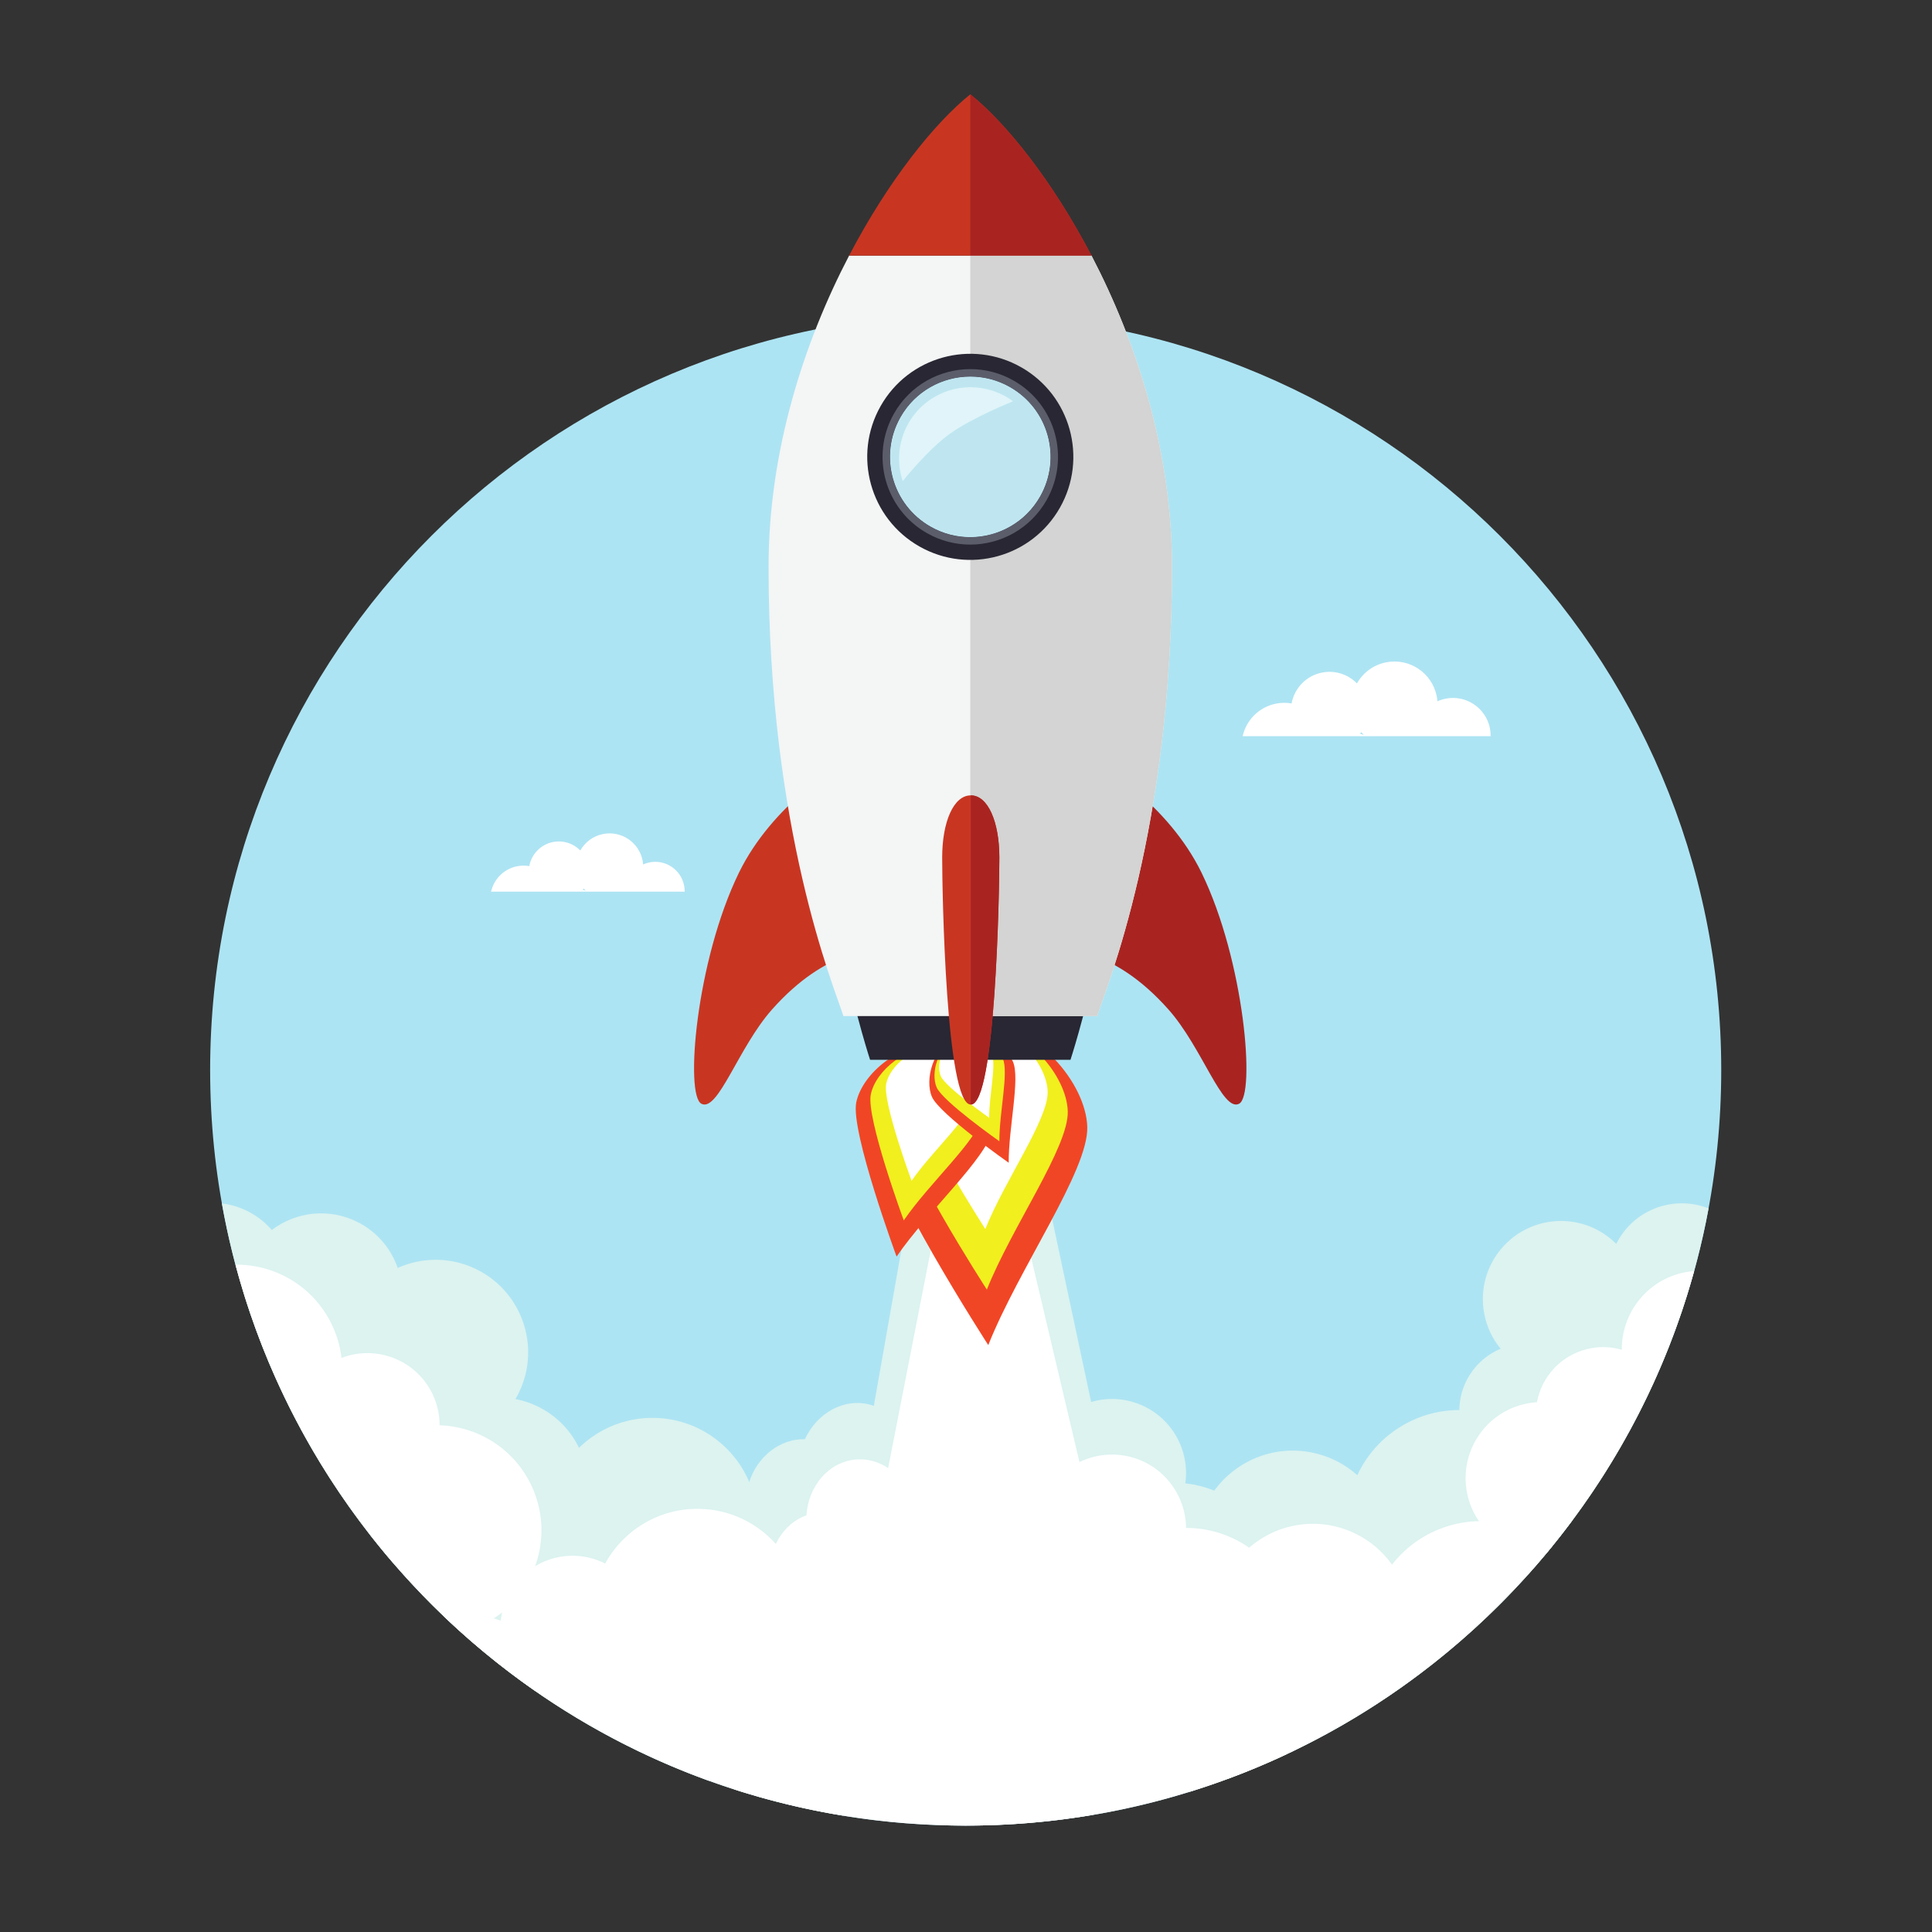 <?xml version="1.0" encoding="UTF-8" standalone="no"?>
<!-- Created with Inkscape (http://www.inkscape.org/) -->

<svg
   version="1.1"
   id="svg2"
   xml:space="preserve"
   width="793.707"
   height="793.707"
   viewBox="0 0 793.707 793.707"
   sodipodi:docname="envio-38.eps"
   xmlns:inkscape="http://www.inkscape.org/namespaces/inkscape"
   xmlns:sodipodi="http://sodipodi.sourceforge.net/DTD/sodipodi-0.dtd"
   xmlns="http://www.w3.org/2000/svg"
   xmlns:svg="http://www.w3.org/2000/svg"><rect x="0" y="0" width="793.707" height="793.707" fill="#333333" stroke="none"/><defs
     id="defs6" /><sodipodi:namedview
     id="namedview4"
     pagecolor="#ffffff"
     bordercolor="#666666"
     borderopacity="1.0"
     inkscape:pageshadow="2"
     inkscape:pageopacity="0.0"
     inkscape:pagecheckerboard="0" /><g
     id="g8"
     inkscape:groupmode="layer"
     inkscape:label="ink_ext_XXXXXX"
     transform="matrix(1.333,0,0,-1.333,0,793.707)"><g
       id="g10"
       transform="scale(0.1)"><path
         d="M 2976.13,4985.05 C 1690.16,4985.05 647.637,3942.51 647.637,2656.52 647.637,1370.5 1690.16,327.941 2976.13,327.941 c 1286.06,0 2328.6,1042.559 2328.6,2328.579 0,1285.99 -1042.54,2328.53 -2328.6,2328.53"
         style="fill:#ade4f3;fill-opacity:1;fill-rule:nonzero;stroke:none"
         id="path12" /><path
         d="m 4845.14,1267.45 c -2.64,159.87 -116,301.88 -279.2,334.46 -160.31,32.03 -316.82,-52 -382.8,-193.99 -38.41,34.22 -86.13,59.05 -140.27,69.87 -118.24,23.59 -234.04,-26.04 -300.6,-117.56 -19.22,7.73 -39.38,13.88 -60.39,18.1 -183.01,36.51 -360.98,-82.2 -397.5,-265.15 -36.51,-183.032 82.18,-360.961 265.21,-397.5 62.87,-12.559 125.2,-6.782 181.33,13.652 -0.28,-1.273 -0.59,-2.523 -0.84,-3.812 -18.36,-91.969 4.22,-182.598 55.12,-253.09 426.01,157.871 793.26,436.761 1059.94,795.02"
         style="fill:#dcf3f0;fill-opacity:1;fill-rule:nonzero;stroke:none"
         id="path14" /><path
         d="m 1098.79,1616.83 c -0.1,8.08 -0.61,16.19 -1.43,24.24 4.22,-7.23 8.87,-14.12 13.75,-20.92 -4.2,-1 -8.3,-2.11 -12.32,-3.32 z m 310.08,-486.37 c 133.9,-70.99 299.96,-19.94 370.92,113.91 70.91,133.88 19.92,299.96 -113.95,370.92 -24.94,13.2 -50.94,22.18 -77.29,27.18 2,3.46 4.07,7.01 5.96,10.59 73.79,139.16 20.69,311.74 -118.42,385.47 -80.86,42.85 -172.91,42.81 -250.41,8.1 -19.94,57.68 -60.95,108.25 -119.12,139.07 -89.02,47.18 -193.669,35.13 -268.943,-22.19 -19.023,22.01 -42.344,41.01 -69.57,55.47 -27.051,14.29 -55.567,22.91 -84.219,26.38 74.707,-419.31 261.66,-799.74 528.652,-1109.2 43.36,7.72 84.47,26.74 118.42,55.94 21.44,-24.49 47.54,-45.56 77.97,-61.64"
         style="fill:#dcf3f0;fill-opacity:1;fill-rule:nonzero;stroke:none"
         id="path16" /><path
         d="m 2869.73,2621.93 -302.91,-1715.2 938.77,56.641 -357.23,1676.519 -278.63,-17.96"
         style="fill:#dcf3f0;fill-opacity:1;fill-rule:nonzero;stroke:none"
         id="path18" /><path
         d="m 3672.7,1071.13 c 27.09,74.59 -6.33,156.38 -75.08,191.75 18.65,20.96 33.77,45.71 43.94,73.69 43.03,118.46 -18.1,249.34 -136.54,292.39 -118.42,43.01 -249.34,-18.11 -292.36,-136.55 -4.79,-13.22 -8.23,-26.58 -10.53,-39.94 -9.94,5.3 -20.37,9.98 -31.27,13.97 -126.35,45.88 -266,-19.32 -311.9,-145.69 -39.14,-107.71 2.54,-225.02 93.95,-285.74 -27.79,-22.99 -50.04,-53.459 -63.24,-89.799 -28.87,-79.461 -6.72,-164.941 49.67,-220.762 -7.39,-12.5 -13.81,-25.789 -18.93,-39.929 -44.67,-122.93 18.79,-258.801 141.72,-303.45 122.93,-44.672 258.77,18.789 303.44,141.7 15.35,42.261 17.95,86.05 9.7,127.121 l 2.56,-0.969 c 117.89,-42.852 248.21,18.008 291.06,135.918 28.61,78.75 10.93,162.98 -39.07,223.04 18.72,16.64 33.72,38.03 42.88,63.25"
         style="fill:#dcf3f0;fill-opacity:1;fill-rule:nonzero;stroke:none"
         id="path20" /><path
         d="m 5002.64,2155.58 c -8.34,-11.13 -15.45,-22.78 -21.49,-34.79 -7.87,7.91 -16.36,15.37 -25.56,22.25 -106.35,79.88 -257.35,58.46 -337.23,-47.87 -68.11,-90.69 -62.48,-213.77 6.5,-297.6 -32.93,-13.73 -62.77,-36.15 -85.76,-66.76 -50.23,-66.85 -53.92,-154.18 -16.66,-223.26 -10.6,-9.71 -20.51,-20.45 -29.43,-32.34 -77.74,-103.46 -56.86,-250.37 46.6,-328.11 50.7,-38.08 111.82,-52.44 170.14,-45.06 279.7,311.74 476.54,699.28 555.89,1128.11 -92.12,36.21 -200.64,8.44 -263,-74.57"
         style="fill:#dcf3f0;fill-opacity:1;fill-rule:nonzero;stroke:none"
         id="path22" /><path
         d="m 2764.57,1336.67 c 11.5,17.01 20.8,36.13 27.15,57.11 30.39,100.16 -16.93,203.17 -105.74,230.1 -80.34,24.39 -167.11,-21.91 -205.39,-105.16 -74.75,2.33 -147.35,-51.95 -172.76,-135.56 -20.62,-68.05 -4.49,-137.37 36.37,-182.19 -36.39,-13.85 -67.29,-46.15 -80.41,-89.47 -21.21,-69.77 11.78,-141.551 73.65,-160.34 5.47,-1.66 10.98,-2.711 16.47,-3.43 l -0.49,-1.41 c -22.79,-75.101 12.71,-152.359 79.29,-172.558 66.63,-20.231 139.07,24.277 161.86,99.34 4.12,13.609 6.29,27.257 6.76,40.617 1.72,-0.559 3.36,-1.149 5.06,-1.68 106.5,-32.34 222.36,38.852 258.82,158.951 33.34,109.82 -11.32,222.52 -100.64,265.68"
         style="fill:#dcf3f0;fill-opacity:1;fill-rule:nonzero;stroke:none"
         id="path24" /><path
         d="m 2463.71,647.551 c 20.43,-3.301 41.47,-4.821 62.91,-4.238 186.52,4.976 333.69,160.257 328.69,346.757 -5,186.54 -160.23,333.69 -346.77,328.71 -64.13,-1.72 -123.6,-21.17 -173.81,-53.55 -0.02,1.29 0,2.57 -0.02,3.88 -4.79,178.91 -153.69,320.08 -332.6,315.26 -119.51,-3.17 -222.09,-70.71 -275.66,-168.5 -31.88,16.19 -68.11,24.9 -106.39,23.89 -113.17,-3.05 -204.24,-90.16 -215.24,-199.92 -37.57,13.79 -78.34,20.91 -120.82,19.76 -51.44,-1.37 -99.8,-14.65 -142.5,-37.11 267.11,-341.228 627.29,-605.99 1042.41,-756.189 4.22,-0.082 8.47,-0.192 12.73,-0.082 120.57,3.23 222.44,77.332 267.07,181.332"
         style="fill:#dcf3f0;fill-opacity:1;fill-rule:nonzero;stroke:none"
         id="path26" /><path
         d="m 4783.4,1188.23 c -22.93,18.64 -48.6,34.67 -76.82,47.37 -149.1,67.09 -320.43,20.19 -416.48,-103.44 -29.79,41.97 -70.74,76.84 -121.08,99.47 -109.98,49.48 -233.94,27 -319.29,-47.3 -17.02,11.83 -35.28,22.36 -54.85,31.17 -170.17,76.54 -370.17,0.66 -446.72,-169.51 -76.54,-170.181 -0.66,-370.177 169.54,-446.74 58.49,-26.309 120.52,-34.629 179.8,-27.27 -0.53,-1.167 -1.13,-2.32 -1.66,-3.531 -19.92,-44.258 -29,-90.648 -28.52,-136.187 443.42,137.648 829.98,404.289 1116.08,755.968"
         style="fill:#ffffff;fill-opacity:1;fill-rule:nonzero;stroke:none"
         id="path28" /><path
         d="m 1495.16,951.012 c 1.17,0.578 2.32,1.148 3.49,1.758 157.44,85.09 216.15,281.68 131.04,439.16 -56.78,105.15 -163.36,166.19 -274.81,169.8 0.02,35.76 -8.57,72.03 -26.75,105.7 -53.81,99.59 -172.7,141.55 -275.59,101.76 -4.69,39.79 -16.7,79.36 -36.9,116.74 -59.41,109.98 -173.003,171.91 -289.859,170.76 143.946,-541.4 477.989,-1005.23 926.409,-1315.741 -6.72,26.973 -16.9,53.571 -30.73,79.18 -30.5,56.41 -74.72,100.703 -126.3,130.883"
         style="fill:#ffffff;fill-opacity:1;fill-rule:nonzero;stroke:none"
         id="path30" /><path
         d="m 2907.07,2297.34 -234.96,-1199.67 728.16,39.63 -277.07,1172.59 -216.13,-12.55"
         style="fill:#ffffff;fill-opacity:1;fill-rule:nonzero;stroke:none"
         id="path32" /><path
         d="m 3375.27,478.609 2.56,-0.98 c 117.91,-42.867 248.21,18.012 291.06,135.922 28.61,78.75 10.93,162.988 -39.07,223.039 18.72,16.64 33.7,38.031 42.88,63.25 27.09,74.59 -6.33,156.38 -75.08,191.73 18.65,20.98 33.77,45.73 43.92,73.73 43.05,118.44 -18.08,249.32 -136.52,292.37 -118.42,43.05 -249.34,-18.11 -292.36,-136.54 -4.81,-13.25 -8.25,-26.59 -10.53,-39.97 -9.94,5.3 -20.37,10 -31.27,13.99 -126.33,45.88 -266,-19.32 -311.9,-145.67 -39.14,-107.71 2.54,-225.031 93.95,-285.781 -27.79,-22.98 -50.02,-53.429 -63.24,-89.777 -28.87,-79.453 -6.7,-164.961 49.67,-220.742 -7.41,-12.5 -13.81,-25.801 -18.93,-39.961 -22.83,-62.817 -17.36,-129.008 9.79,-184.688 15.31,-0.301 30.6,-0.59 45.93,-0.59 133.81,0 264.92,11.45 392.54,33.129 12.44,39.25 14.2,79.551 6.6,117.539"
         style="fill:#ffffff;fill-opacity:1;fill-rule:nonzero;stroke:none"
         id="path34" /><path
         d="m 5179.92,2030.27 c -109.92,-27.95 -182.69,-127.33 -181.54,-235.9 -34.28,9.94 -71.56,11.21 -108.67,1.77 -81.06,-20.58 -138.69,-86.28 -152.97,-163.45 -14.34,-0.92 -28.79,-3.09 -43.2,-6.74 -125.43,-31.86 -201.29,-159.4 -169.44,-284.84 28.07,-110.45 130.33,-182.43 240.04,-176.25 209.88,251.28 367.74,547.5 457.11,872.12 -13.73,-1.05 -27.54,-3.2 -41.33,-6.71"
         style="fill:#ffffff;fill-opacity:1;fill-rule:nonzero;stroke:none"
         id="path36" /><path
         d="m 2815.92,1216.63 c 4.61,19.98 6.4,41.19 4.78,63.05 -7.67,104.37 -88.92,183.44 -181.48,176.6 -83.75,-6.15 -148.01,-80.58 -153.77,-172.03 -70.59,-24.73 -118.77,-101.52 -112.36,-188.69 5.25,-70.9 45.25,-129.771 99.51,-156.88 -28.95,-25.989 -46.19,-67.258 -42.83,-112.399 5.33,-72.73 61.97,-127.832 126.44,-123.082 5.68,0.43 11.21,1.442 16.62,2.711 l 0.04,-1.48 c 5.74,-78.27 66.68,-137.559 136.09,-132.45 69.4,5.122 121,72.7 115.24,150.961 -1.06,14.161 -3.95,27.7 -8.32,40.329 1.78,0.082 3.53,0.121 5.33,0.261 111,8.16 193.5,116.27 184.28,241.459 -8.44,114.46 -90.7,203.52 -189.57,211.64"
         style="fill:#ffffff;fill-opacity:1;fill-rule:nonzero;stroke:none"
         id="path38" /><path
         d="m 2665.18,363 c 186.52,5.02 333.69,160.25 328.69,346.781 -4.96,186.539 -160.24,333.689 -346.76,328.709 -64.12,-1.74 -123.61,-21.17 -173.83,-53.56 -0.02,1.289 0.02,2.582 -0.02,3.89 -4.78,178.91 -153.69,320.06 -332.6,315.25 -119.51,-3.16 -222.09,-70.7 -275.64,-168.49 -31.89,16.17 -68.13,24.9 -106.39,23.87 -113.16,-3.03 -204.25,-90.16 -215.25,-199.93 -37.6,13.812 -78.34,20.941 -120.78,19.789 -18.87,-0.489 -37.27,-2.7 -55.16,-6.25 331.84,-317.188 757.33,-537.129 1230.74,-614.418 1.37,2.879 2.82,5.691 4.07,8.621 20.46,-3.301 41.48,-4.832 62.93,-4.262"
         style="fill:#ffffff;fill-opacity:1;fill-rule:nonzero;stroke:none"
         id="path40" /><path
         d="m 3738.18,629.25 c -64.1,-1.719 -123.57,-21.168 -173.77,-53.551 -0.03,1.301 0,2.59 -0.03,3.903 -4.79,178.91 -153.72,320.058 -332.6,315.257 -119.51,-3.187 -222.09,-70.707 -275.67,-168.5 -31.87,16.172 -68.1,24.883 -106.38,23.871 -113.15,-3.05 -204.24,-90.179 -215.24,-199.941 -37.58,13.801 -78.34,20.953 -120.82,19.801 -103.42,-2.75 -194.22,-53.539 -251.81,-130.352 225.07,-72.476 465.07,-111.797 714.27,-111.797 354.14,0 689.77,79.2 990.28,220.629 -61.27,52.301 -141.33,83 -228.23,80.68"
         style="fill:#ffffff;fill-opacity:1;fill-rule:nonzero;stroke:none"
         id="path42" /><path
         d="m 4191.68,3693.04 c 1.21,1.6 2.42,3.26 3.57,4.92 2.46,-2.97 5.1,-5.84 7.8,-8.59 -3.71,1.38 -7.54,2.6 -11.37,3.67 z m 264,108.07 c -9.02,-1.78 -17.59,-4.57 -25.66,-8.21 -0.39,5.06 -1.06,10.16 -2.05,15.24 -14.04,72.01 -83.81,119 -155.82,104.94 -39.63,-7.76 -71.64,-32.36 -90.12,-64.94 -26.99,27.48 -66.82,41.29 -107.42,33.36 -49.34,-9.63 -85.49,-48.54 -94,-95.16 -15.38,2.66 -31.47,2.66 -47.66,-0.53 -52.91,-10.31 -92.13,-50.99 -103.22,-100.41 h 764.31 c 0.1,7.91 -0.56,15.94 -2.15,24.01 -12.28,62.93 -73.26,103.98 -136.21,91.7"
         style="fill:#ffffff;fill-opacity:1;fill-rule:nonzero;stroke:none"
         id="path44" /><path
         d="m 1795.98,3212.16 c 0.95,1.25 1.91,2.54 2.79,3.83 1.91,-2.33 3.98,-4.55 6.09,-6.7 -2.91,1.07 -5.9,2.01 -8.88,2.87 z m 206.13,84.36 c -7.07,-1.39 -13.77,-3.56 -20.06,-6.41 -0.29,3.94 -0.82,7.91 -1.58,11.89 -10.98,56.23 -65.45,92.91 -121.66,81.92 -30.94,-6.02 -55.92,-25.24 -70.33,-50.67 -21.1,21.43 -52.17,32.21 -83.89,26.02 -38.5,-7.5 -66.76,-37.87 -73.38,-74.26 -12.01,2.07 -24.55,2.05 -37.23,-0.41 -41.3,-8.06 -71.93,-39.82 -80.56,-78.4 h 596.7 c 0.08,6.14 -0.43,12.43 -1.7,18.71 -9.59,49.14 -57.17,81.2 -106.31,71.61"
         style="fill:#ffffff;fill-opacity:1;fill-rule:nonzero;stroke:none"
         id="path46" /><path
         d="m 3020.66,2798.37 c -171.01,-4.32 -317.18,-196.97 -313.69,-333.98 3.48,-137 338.79,-655.47 338.79,-655.47 94.65,237.4 308.56,537.11 305.16,671.74 -3.44,134.7 -159.2,322.05 -330.26,317.71"
         style="fill:#f14625;fill-opacity:1;fill-rule:nonzero;stroke:none"
         id="path48" /><path
         d="m 3020.96,2788.47 c -139.81,-3.54 -259.22,-161.02 -256.37,-272.95 2.79,-111.97 276.84,-535.68 276.84,-535.68 77.34,194 252.18,438.92 249.39,549 -2.79,110.06 -130.06,263.16 -269.86,259.63"
         style="fill:#f1ef1e;fill-opacity:1;fill-rule:nonzero;stroke:none"
         id="path50" /><path
         d="m 3020.9,2789.62 c -107.72,-2.71 -199.73,-124.08 -197.54,-210.33 2.17,-86.27 213.36,-412.77 213.36,-412.77 59.57,149.47 194.28,338.22 192.13,423.04 -2.13,84.81 -100.24,202.76 -207.95,200.06"
         style="fill:#ffffff;fill-opacity:1;fill-rule:nonzero;stroke:none"
         id="path52" /><path
         d="m 2891.09,2727.3 c -111.6,22.11 -234.53,-81.68 -252.24,-171.06 -17.68,-89.41 124.37,-474.65 124.37,-474.65 96.04,140.22 278.48,303.56 295.88,391.45 17.4,87.87 -56.39,232.15 -168.01,254.26"
         style="fill:#f14625;fill-opacity:1;fill-rule:nonzero;stroke:none"
         id="path54" /><path
         d="m 2889.8,2720.81 c -91.21,18.09 -191.66,-66.7 -206.11,-139.76 -14.49,-73.07 101.66,-387.95 101.66,-387.95 78.44,114.65 227.58,248.12 241.76,319.94 14.24,71.84 -46.09,189.75 -137.31,207.77"
         style="fill:#f1ef1e;fill-opacity:1;fill-rule:nonzero;stroke:none"
         id="path56" /><path
         d="m 2889.96,2721.55 c -70.29,13.97 -147.67,-51.38 -158.85,-107.69 -11.15,-56.29 78.32,-298.93 78.32,-298.93 60.49,88.3 175.41,191.18 186.35,246.53 10.96,55.33 -35.53,146.19 -105.82,160.09"
         style="fill:#ffffff;fill-opacity:1;fill-rule:nonzero;stroke:none"
         id="path58" /><path
         d="m 2942.19,2754.29 c -66.33,-28.75 -93.05,-127.4 -69.96,-180.47 23.06,-53.09 236.52,-203.03 236.52,-203.03 -0.53,107.95 35.76,259.22 13.09,311.43 -22.68,52.19 -113.34,100.9 -179.65,72.07"
         style="fill:#f14625;fill-opacity:1;fill-rule:nonzero;stroke:none"
         id="path60" /><path
         d="m 2943.81,2750.46 c -54.12,-23.51 -75.96,-104.1 -57.11,-147.52 18.83,-43.4 193.26,-165.92 193.26,-165.92 -0.37,88.25 29.22,211.86 10.7,254.55 -18.53,42.64 -92.63,82.41 -146.85,58.89"
         style="fill:#f1ef1e;fill-opacity:1;fill-rule:nonzero;stroke:none"
         id="path62" /><path
         d="m 2943.65,2750.93 c -41.74,-18.13 -58.55,-80.29 -44.06,-113.71 14.55,-33.42 148.96,-127.83 148.96,-127.83 -0.29,68 22.52,163.24 8.23,196.13 -14.28,32.87 -71.37,63.52 -113.13,45.41"
         style="fill:#ffffff;fill-opacity:1;fill-rule:nonzero;stroke:none"
         id="path64" /><path
         d="m 2592.17,3598.66 c 0,0 -210.72,-120.62 -314.83,-334.04 -132.14,-270.86 -167.01,-685.7 -115.62,-712.05 51.41,-26.41 113.51,173.11 217.19,290.08 171.42,193.46 319.31,181.93 319.31,181.93 l -106.05,574.08"
         style="fill:#c83622;fill-opacity:1;fill-rule:nonzero;stroke:none"
         id="path66" /><path
         d="m 3388.28,3598.66 c 0,0 210.68,-120.62 314.81,-334.04 132.12,-270.86 167.03,-685.7 115.64,-712.05 -51.41,-26.41 -113.53,173.11 -217.19,290.08 -171.44,193.46 -319.31,181.93 -319.31,181.93 l 106.05,574.08"
         style="fill:#a92421;fill-opacity:1;fill-rule:nonzero;stroke:none"
         id="path68" /><path
         d="m 3299.18,2688.08 c 23.63,73.16 182.25,588.75 182.25,1229.24 0,529.57 -305.86,830.09 -491.08,978.59 -185.17,-148.5 -491.05,-449.02 -491.05,-978.59 0,-640.49 158.61,-1156.08 182.22,-1229.24 h 617.66"
         style="fill:#282733;fill-opacity:1;fill-rule:nonzero;stroke:none"
         id="path70" /><path
         d="m 2368.67,4207.79 c 0,-810.84 200.82,-1292.29 230.71,-1384.93 h 781.97 c 29.9,92.64 230.7,574.09 230.7,1384.93 0,357.38 -110.04,693.94 -248.26,958.82 h -746.86 c -138.24,-264.88 -248.26,-601.44 -248.26,-958.82"
         style="fill:#f4f5f5;fill-opacity:1;fill-rule:nonzero;stroke:none"
         id="path72" /><path
         d="m 2990.35,5663.59 c -109.47,-87.84 -252.26,-264.87 -373.42,-496.98 h 746.86 c -121.15,232.11 -263.95,409.14 -373.44,496.98"
         style="fill:#c83622;fill-opacity:1;fill-rule:nonzero;stroke:none"
         id="path74" /><path
         d="M 3363.79,5166.61 H 2990.35 V 2822.86 h 391 c 29.9,92.64 230.7,574.09 230.7,1384.93 0,357.38 -110.04,693.94 -248.26,958.82"
         style="fill:#d3d4d3;fill-opacity:1;fill-rule:nonzero;stroke:none"
         id="path76" /><path
         d="m 2990.31,4815.6 c -147.89,0 -267.79,-119.9 -267.79,-267.82 0,-147.88 119.9,-267.81 267.79,-267.81 147.93,0 267.83,119.93 267.83,267.81 0,147.92 -119.9,267.82 -267.83,267.82"
         style="fill:#ade4f3;fill-opacity:1;fill-rule:nonzero;stroke:none"
         id="path78" /><path
         d="m 3205.62,4424.29 c -67.38,-118.87 -218.35,-160.63 -337.26,-93.24 -118.87,67.38 -160.63,218.38 -93.24,337.26 67.36,118.89 218.36,160.59 337.24,93.21 118.89,-67.35 160.63,-218.36 93.26,-337.23 m 61.04,-34.57 c 86.46,152.58 32.89,346.37 -119.71,432.85 -152.57,86.5 -346.38,32.93 -432.89,-119.69 -86.46,-152.59 -32.85,-346.36 119.71,-432.87 152.58,-86.48 346.39,-32.89 432.89,119.71"
         style="fill:#282733;fill-opacity:1;fill-rule:nonzero;stroke:none"
         id="path80" /><path
         d="m 2990.14,4298.83 c -41.34,0 -83.24,10.37 -121.78,32.22 -118.87,67.38 -160.63,218.38 -93.24,337.26 45.52,80.34 129.24,125.43 215.42,125.43 41.36,0 83.27,-10.37 121.82,-32.22 118.89,-67.35 160.63,-218.36 93.26,-337.23 -45.54,-80.34 -129.28,-125.46 -215.48,-125.46 m 0.63,462.22 c -44.75,0 -89.91,-13.59 -128.93,-41.82 -79.87,-57.81 -109.52,-159.22 -79.91,-248.03 0,0 76.21,96.02 145.39,146.06 67.13,48.59 195.06,100.33 195.06,100.33 -38.41,28.58 -84.78,43.46 -131.61,43.46"
         style="fill:#bfe6f0;fill-opacity:1;fill-rule:nonzero;stroke:none"
         id="path82" /><path
         d="m 2990.11,4275.88 c -45.16,0 -90.96,11.34 -133.06,35.21 -129.9,73.61 -175.53,238.59 -101.89,368.51 49.75,87.82 141.24,137.11 235.44,137.11 45.17,0 90.98,-11.34 133.07,-35.21 129.9,-73.62 175.53,-238.62 101.9,-368.52 -49.77,-87.8 -141.26,-137.1 -235.46,-137.1 m 0.43,517.86 c -86.18,0 -169.9,-45.09 -215.42,-125.43 -67.39,-118.88 -25.63,-269.88 93.24,-337.26 38.54,-21.85 80.44,-32.22 121.78,-32.22 86.2,0 169.94,45.12 215.48,125.46 67.37,118.87 25.63,269.88 -93.26,337.23 -38.55,21.85 -80.46,32.22 -121.82,32.22"
         style="fill:#5c5d6b;fill-opacity:1;fill-rule:nonzero;stroke:none"
         id="path84" /><path
         d="m 2781.93,4471.2 c -29.61,88.81 0.04,190.22 79.91,248.03 39.02,28.23 84.18,41.82 128.93,41.82 46.83,0 93.2,-14.88 131.61,-43.46 0,0 -127.93,-51.74 -195.06,-100.33 -69.18,-50.04 -145.39,-146.06 -145.39,-146.06"
         style="fill:#e0f4f9;fill-opacity:1;fill-rule:nonzero;stroke:none"
         id="path86" /><path
         d="m 2992.07,3503 h -0.39 c -52.75,0 -87.93,-81.72 -87.93,-191.35 0,-109.63 11.74,-761.48 87.93,-761.48 l 0.18,0.02 0.21,-0.02 c 76.17,0 87.89,651.85 87.89,761.48 0,109.63 -35.16,191.35 -87.89,191.35"
         style="fill:#c83622;fill-opacity:1;fill-rule:nonzero;stroke:none"
         id="path88" /><path
         d="m 2990.31,5166.61 h 373.48 c -121.15,232.11 -263.95,409.14 -373.44,496.98 l -0.04,-0.04 v -496.94"
         style="fill:#a92421;fill-opacity:1;fill-rule:nonzero;stroke:none"
         id="path90" /><path
         d="m 2992.07,3503 h -0.21 v -952.81 l 0.21,-0.02 c 76.17,0 87.89,651.85 87.89,761.48 0,109.63 -35.16,191.35 -87.89,191.35"
         style="fill:#a92421;fill-opacity:1;fill-rule:nonzero;stroke:none"
         id="path92" /></g></g></svg>

